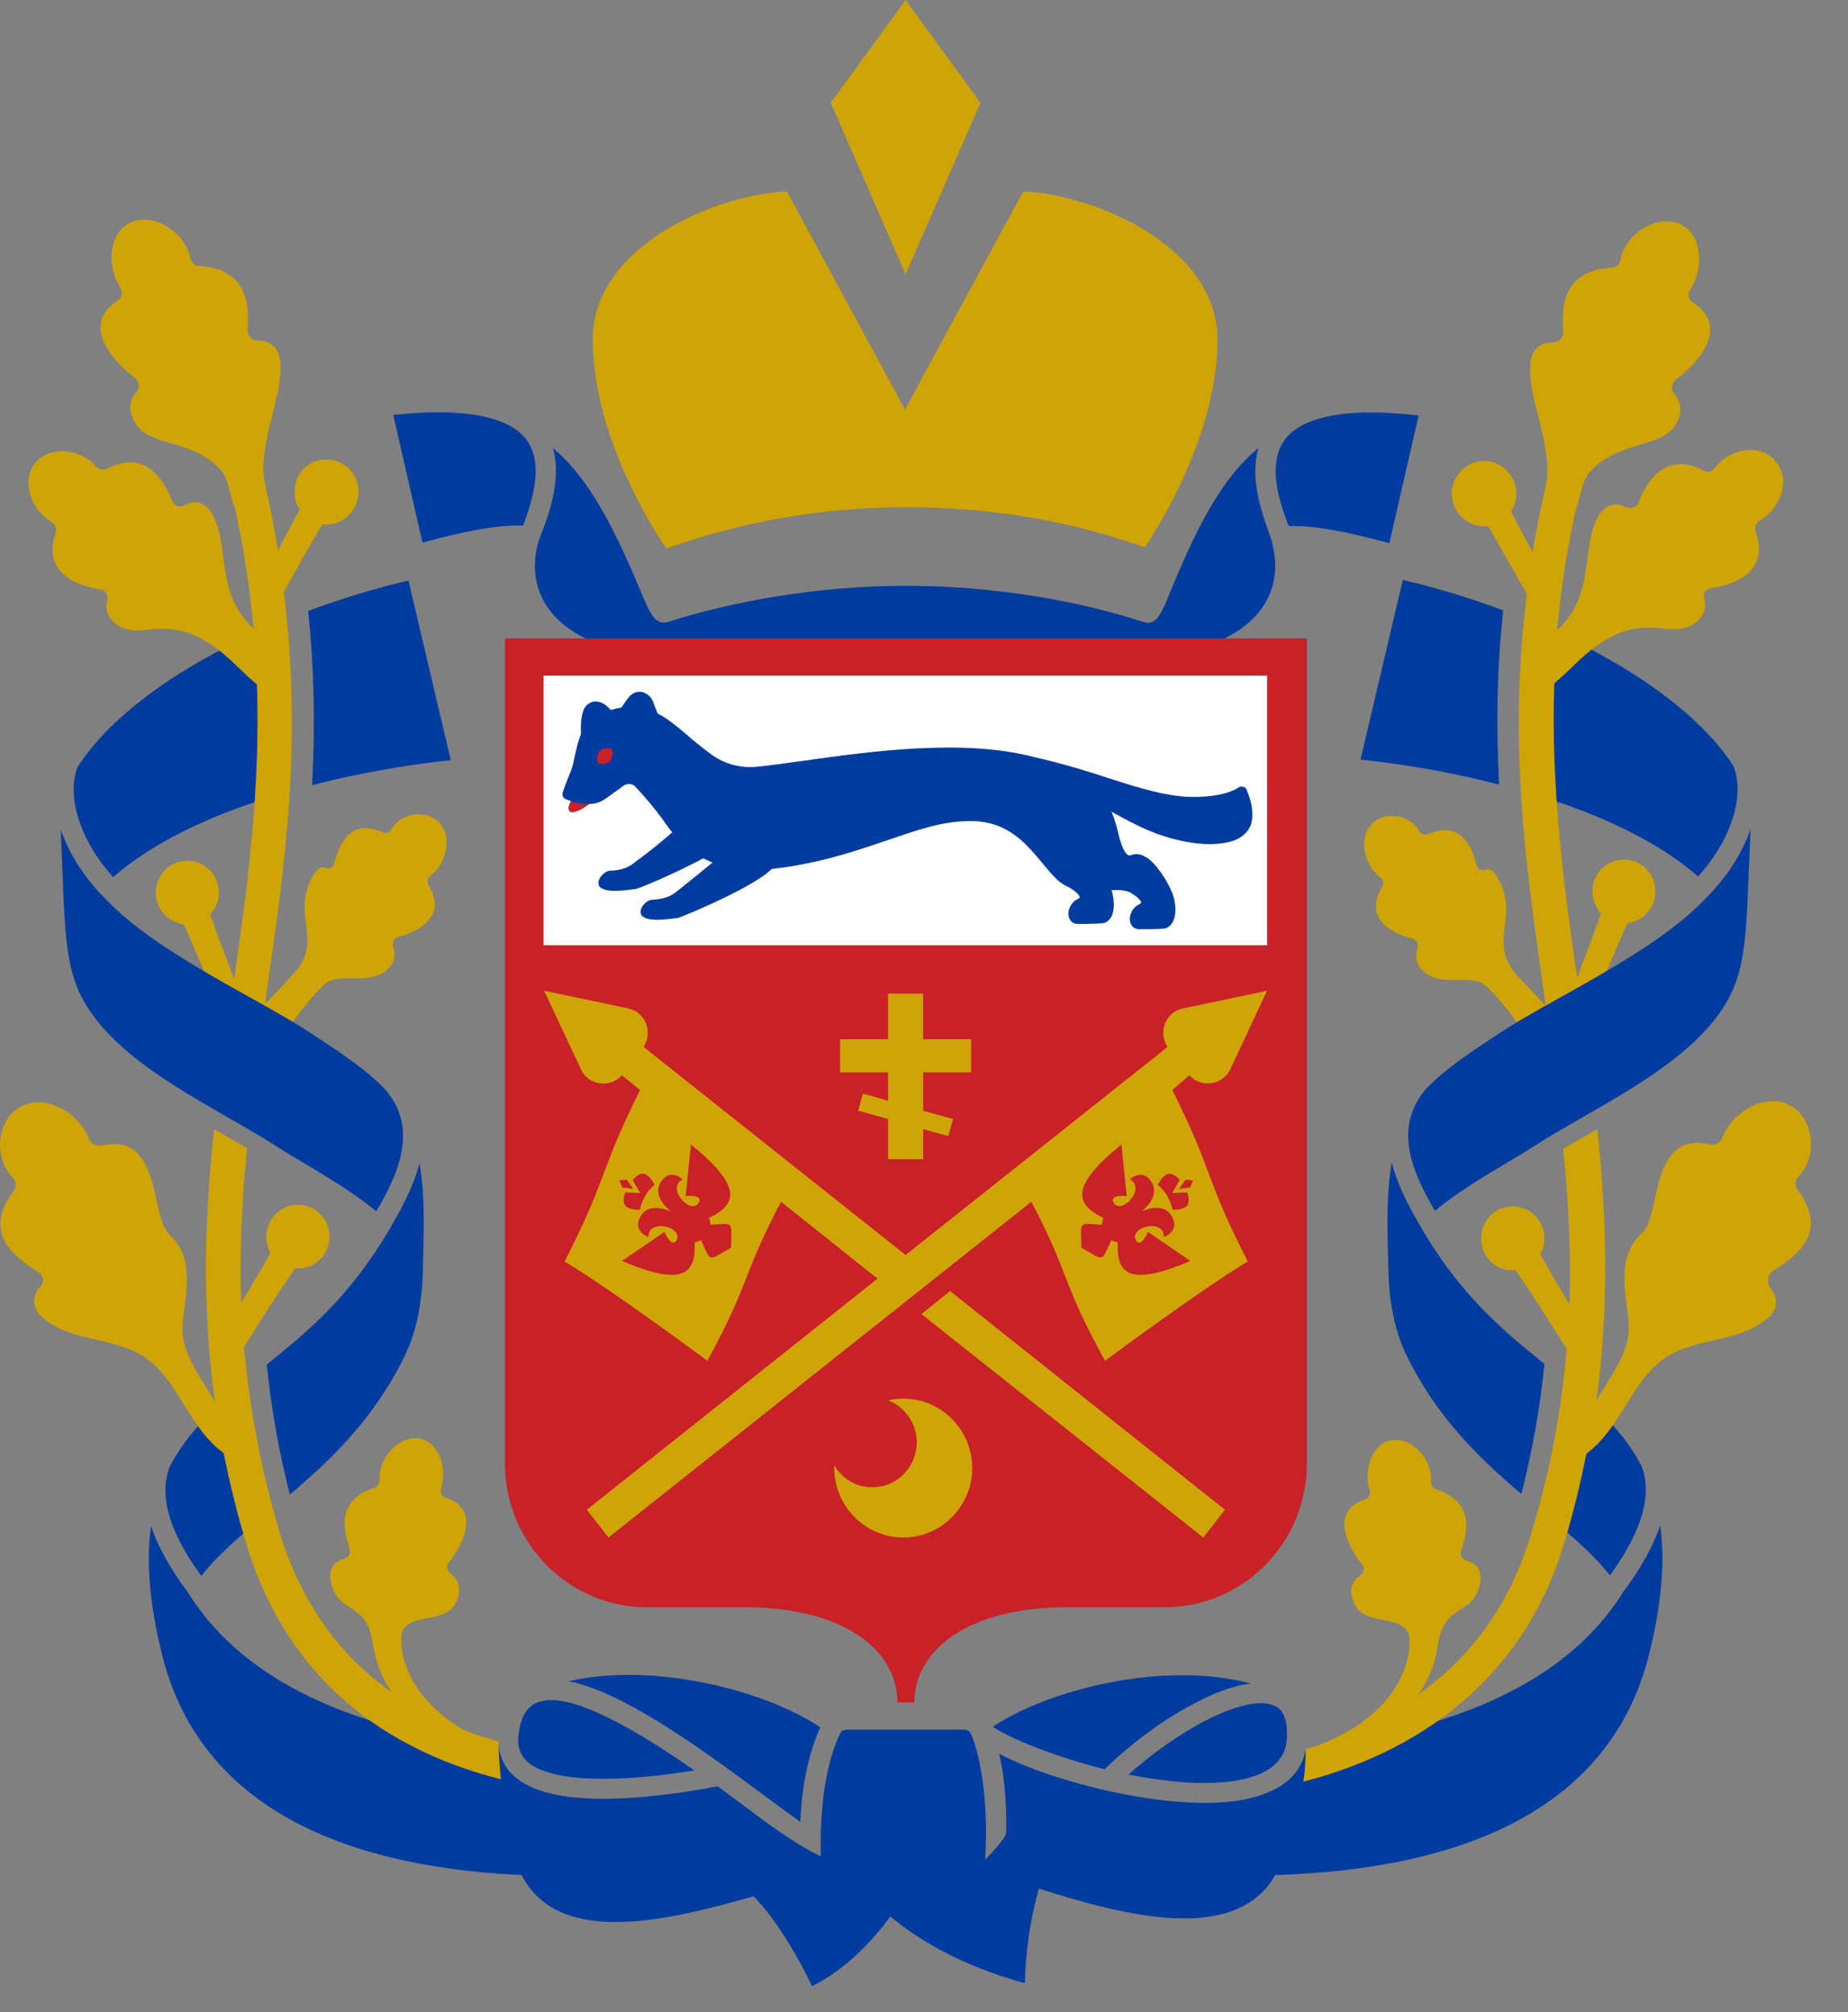 <svg width="45" height="49" viewBox="0 0 45 49" fill="none" xmlns="http://www.w3.org/2000/svg">
<rect x="0" y="0" width="45" height="49" fill="#808080" stroke="none"/>
<path d="M10.215 28.327C10.36 29.18 10.32 29.997 10.294 31.026C10.277 31.656 10.16 32.386 9.867 32.994C9.126 34.531 8.064 35.544 7.058 36.396C6.789 35.342 6.605 34.297 6.496 33.228C7.379 32.513 8.515 31.627 9.539 29.839C9.538 29.839 9.538 29.838 9.537 29.838C9.872 29.277 10.098 28.778 10.215 28.327Z" fill="#003CA0"/>
<path d="M2.756 21.36C1.971 20.496 1.601 19.408 1.894 18.67C2.748 17.346 4.506 16.152 6.54 15.267C6.663 16.566 6.597 19.404 6.593 19.405C5.155 19.855 3.746 20.489 2.756 21.36Z" fill="#003CA0"/>
<path d="M4.601 38.813C4.6 38.815 4.6 38.816 4.599 38.817C6.002 41.027 8.701 42.071 11.768 42.507C11.83 42.862 11.9 43.269 11.976 43.712C12.081 44.325 12.392 45.655 13.051 45.676C8.395 45.53 4.872 44.015 3.946 40.294C3.625 39.003 3.562 37.989 3.678 37.16C3.846 37.668 4.152 38.218 4.601 38.813Z" fill="#003CA0"/>
<path d="M4.901 38.377C4.119 37.302 3.866 36.428 4.129 35.722C4.487 35.031 5.006 34.494 5.581 33.989C5.718 35.033 5.926 36.059 6.213 37.101C5.709 37.524 5.253 37.931 4.901 38.377Z" fill="#003CA0"/>
<path d="M7.503 14.877C8.304 14.579 9.13 14.328 9.946 14.136L10.977 18.512C10.084 18.604 8.867 18.794 7.6 19.119C7.68 17.63 7.648 16.238 7.503 14.877Z" fill="#003CA0"/>
<path d="M33.89 28.313C33.745 29.166 33.784 29.983 33.811 31.012C33.827 31.642 33.944 32.371 34.238 32.98C34.979 34.516 36.041 35.529 37.046 36.382C37.315 35.327 37.5 34.283 37.609 33.214C36.726 32.498 35.589 31.613 34.566 29.825C34.566 29.824 34.567 29.824 34.567 29.824C34.233 29.263 34.007 28.764 33.89 28.313Z" fill="#003CA0"/>
<path d="M41.349 21.345C42.134 20.482 42.504 19.394 42.212 18.656C41.357 17.332 39.599 16.137 37.565 15.252C37.443 16.552 37.508 19.389 37.512 19.391C38.951 19.841 40.359 20.475 41.349 21.345Z" fill="#003CA0"/>
<path d="M39.503 38.799C39.504 38.8 39.505 38.801 39.506 38.802C38.102 41.012 35.403 42.056 32.336 42.492C32.274 42.847 32.205 43.255 32.129 43.697C32.023 44.31 31.712 45.641 31.054 45.661C35.71 45.516 39.233 44.001 40.158 40.279C40.479 38.989 40.543 37.974 40.426 37.145C40.259 37.654 39.952 38.203 39.503 38.799Z" fill="#003CA0"/>
<path d="M39.203 38.363C39.986 37.288 40.239 36.414 39.976 35.708C39.617 35.017 39.099 34.48 38.524 33.974C38.387 35.018 38.178 36.045 37.891 37.087C38.396 37.51 38.852 37.917 39.203 38.363Z" fill="#003CA0"/>
<path d="M36.603 14.863C35.802 14.564 34.976 14.314 34.16 14.121L33.129 18.497C34.022 18.589 35.239 18.78 36.505 19.105C36.426 17.615 36.457 16.224 36.603 14.863Z" fill="#003CA0"/>
<path d="M30.641 10.912C29.73 11.66 29.117 12.884 28.433 14.568C28.248 15.014 28.12 15.245 27.835 15.144C26.254 14.626 24.189 14.266 22.053 14.266C19.916 14.266 17.851 14.64 16.27 15.144C15.985 15.23 15.857 15 15.672 14.568C14.974 12.884 14.361 11.66 13.464 10.912C13.735 11.876 13.165 12.97 13.094 13.244C12.667 14.986 14.305 15.964 16.256 15.964C16.413 15.964 27.678 15.964 27.821 15.964C29.786 15.964 31.41 14.971 30.983 13.244C30.94 12.97 30.37 11.876 30.641 10.912Z" fill="#003CA0"/>
<path d="M31.182 10.883C30.912 11.444 31.154 12.236 31.382 12.812C31.795 12.797 32.478 12.855 33.831 13.229L34.544 10.12C31.866 9.803 31.325 10.566 31.182 10.883Z" fill="#003CA0"/>
<path d="M12.923 10.883C12.781 10.566 12.239 9.817 9.576 10.105L10.288 13.215C11.641 12.84 12.325 12.783 12.738 12.797C12.952 12.236 13.194 11.444 12.923 10.883Z" fill="#003CA0"/>
<path d="M18.62 43.732C18.948 43.977 19.261 44.207 19.489 44.366C19.532 43.2 19.802 42.451 19.973 42.062C18.634 41.17 15.943 40.465 13.849 40.94C15.131 41.199 16.883 42.437 18.62 43.732Z" fill="#003CA0"/>
<path d="M30.328 43.315C31.012 43.142 31.354 42.797 31.339 42.221C31.339 41.66 31.097 41.559 31.012 41.53C30.314 41.242 28.662 42.149 27.48 43.214C28.505 43.416 29.545 43.502 30.328 43.315Z" fill="#003CA0"/>
<path d="M16.91 43.114C15.685 42.264 14.275 41.401 13.421 41.401C13.278 41.401 13.165 41.429 13.051 41.472C12.809 41.588 12.666 41.847 12.623 42.279C12.595 42.538 12.666 42.739 12.837 42.898C13.378 43.373 14.845 43.445 16.91 43.114Z" fill="#003CA0"/>
<path d="M26.895 43.085C27.536 42.466 28.319 41.876 29.074 41.487C29.473 41.271 29.972 41.055 30.456 40.997C28.348 40.436 25.571 41.127 24.175 42.048C24.559 42.322 25.656 42.768 26.895 43.085Z" fill="#003CA0"/>
<path d="M31.794 42.595C31.709 43.085 31.381 43.56 30.441 43.79C28.818 44.193 25.77 43.459 24.331 42.71C24.431 43.142 24.516 43.747 24.502 44.625C24.502 44.769 23.989 45.287 23.989 45.287C24.103 43.473 23.733 42.379 23.633 42.206C23.619 42.192 23.605 42.163 23.591 42.149C23.548 42.135 23.519 42.12 23.477 42.12C22.522 42.12 21.027 42.12 20.628 42.12C20.585 42.12 20.528 42.135 20.486 42.163C20.315 42.48 19.944 43.401 19.987 45.201C19.987 45.201 19.531 45.014 18.663 44.38C18.406 44.193 17.794 43.732 17.48 43.502C15.686 43.833 13.393 44.063 12.51 43.243C12.282 43.041 12.168 42.782 12.139 42.48C8.906 42.091 8.465 45.402 12.695 45.647C13.606 47.461 16.355 46.741 18.349 46.179C19.133 46.971 19.773 48.368 19.773 48.368C20.585 47.965 21.212 47.302 21.682 46.669C22.295 47.187 23.334 47.849 24.958 48.296C24.958 48.296 24.958 47.144 25.3 45.992C27.351 46.64 30.071 47.374 31.054 45.661C35.426 45.46 31.794 42.609 31.794 42.595Z" fill="#003CA0"/>
<path fill-rule="evenodd" clip-rule="evenodd" d="M22.096 12.351C24.161 12.351 26.113 12.697 27.879 13.33C28.42 12.51 29.645 10.394 29.645 8.263C29.645 5.974 26.597 4.722 24.916 4.664C24.916 4.664 22.039 9.962 22.039 9.976L19.162 4.664C17.482 4.722 14.434 5.974 14.434 8.263C14.434 10.422 15.687 12.567 16.228 13.359C18.023 12.711 20.003 12.351 22.096 12.351Z" fill="#CFA406"/>
<path fill-rule="evenodd" clip-rule="evenodd" d="M23.875 2.505L22.052 0L20.229 2.505L22.052 6.679L23.875 2.505Z" fill="#CFA406"/>
<path fill-rule="evenodd" clip-rule="evenodd" d="M31.808 15.547H12.296V35.642C12.296 37.571 13.848 39.14 15.757 39.14H18.135C20.542 39.14 21.853 40.177 21.853 41.458H22.266C22.266 40.177 23.576 39.14 25.983 39.14H28.362C30.27 39.14 31.823 37.571 31.823 35.642V15.547H31.808Z" fill="#C82128"/>
<path fill-rule="evenodd" clip-rule="evenodd" d="M13.236 16.454H30.855V23.018H13.236V16.454Z" fill="white"/>
<path d="M14.503 19.29C14.475 19.232 14.418 19.203 14.347 19.218L14.09 19.261C14.048 19.275 14.019 19.29 13.991 19.333C13.82 19.635 13.82 19.707 13.877 19.765C13.919 19.808 14.176 19.765 14.475 19.462C14.532 19.419 14.546 19.347 14.503 19.29Z" fill="#C82128"/>
<path d="M30.356 19.232C30.342 19.189 30.299 19.16 30.256 19.16C30.214 19.146 30.171 19.16 30.142 19.189C30.142 19.189 29.801 19.433 28.932 19.405C28.348 19.376 27.735 19.189 27.023 18.959C26.496 18.786 25.898 18.599 25.2 18.44C23.463 17.98 21.212 18.296 19.56 18.527C19.133 18.584 18.748 18.642 18.435 18.671C18.022 18.714 17.623 18.599 17.296 18.354C17.068 18.181 16.883 18.037 16.726 17.893C16.455 17.663 16.241 17.49 16.014 17.375C15.985 17.303 15.957 17.231 15.928 17.159C15.871 16.943 15.729 16.886 15.658 16.857C15.544 16.828 15.43 16.857 15.344 16.943C15.273 17.015 15.202 17.13 15.131 17.231C15.045 17.245 14.974 17.26 14.874 17.289C14.86 17.274 14.832 17.245 14.817 17.231C14.661 17.073 14.518 17.073 14.447 17.087C14.333 17.116 14.248 17.188 14.205 17.303C14.148 17.461 14.134 17.706 14.148 17.879C14.077 18.037 14.048 18.195 14.005 18.368C13.977 18.512 13.948 18.656 13.892 18.8C13.778 19.074 13.706 19.275 13.706 19.29C13.678 19.361 13.706 19.433 13.778 19.462C13.792 19.462 13.977 19.563 14.248 19.578C14.575 19.592 14.675 19.506 14.945 19.304C15.017 19.261 15.088 19.203 15.188 19.131C15.273 19.074 15.401 19.074 15.472 19.16C15.601 19.29 15.786 19.506 15.971 19.736C16.014 19.793 16.056 19.851 16.113 19.923C16.199 20.038 16.27 20.153 16.37 20.268C16.142 20.47 15.829 20.729 15.472 20.988C15.316 21.118 15.159 21.19 14.86 21.204C14.746 21.204 14.604 21.334 14.575 21.463C14.561 21.535 14.589 21.607 14.661 21.636C14.732 21.679 14.86 21.694 14.974 21.694C15.145 21.694 15.344 21.665 15.472 21.65C15.572 21.636 16.455 21.262 17.125 20.902C17.196 20.931 17.267 20.974 17.352 21.003C17.125 21.19 16.826 21.434 16.498 21.694C16.341 21.823 16.185 21.895 15.886 21.91C15.771 21.91 15.629 22.039 15.601 22.169C15.586 22.241 15.615 22.312 15.686 22.341C15.757 22.384 15.886 22.399 15.999 22.399C16.17 22.399 16.37 22.37 16.498 22.356C16.626 22.327 18.378 21.593 18.791 21.161C18.905 21.146 19.019 21.132 19.133 21.118C20.172 20.959 20.942 20.686 21.625 20.456C22.309 20.225 22.893 20.009 23.562 19.995C24.503 19.966 24.958 20.513 25.357 20.988C25.5 21.161 25.628 21.319 25.77 21.449C25.841 21.506 25.927 21.564 25.998 21.593L26.055 21.622C26.197 21.708 26.268 21.78 26.297 21.852C26.283 21.866 26.268 21.881 26.24 21.895C26.083 21.967 25.984 22.169 26.026 22.327C26.055 22.442 26.14 22.5 26.254 22.5C26.311 22.5 26.625 22.5 26.824 22.485C26.924 22.485 26.995 22.428 27.052 22.341C27.151 22.169 27.137 21.895 27.066 21.679C27.265 21.665 27.436 21.679 27.55 21.751C27.693 21.837 27.764 21.91 27.792 21.981C27.778 21.996 27.764 22.01 27.735 22.025C27.579 22.097 27.479 22.298 27.522 22.456C27.55 22.572 27.636 22.629 27.75 22.629C27.807 22.629 28.12 22.629 28.319 22.615C28.419 22.615 28.49 22.557 28.547 22.471C28.661 22.284 28.633 21.967 28.547 21.751C28.419 21.434 28.148 21.017 27.906 20.873C27.75 20.787 27.678 20.787 27.565 20.815L27.522 20.83C27.351 20.859 27.237 20.326 27.194 20.139C27.166 20.038 27.123 19.909 27.066 19.765C27.237 19.865 27.479 19.995 27.778 20.139C28.262 20.369 28.903 20.556 29.459 20.556C29.672 20.556 29.872 20.527 30.043 20.47C30.242 20.398 30.385 20.268 30.456 20.096C30.584 19.721 30.37 19.275 30.356 19.232Z" fill="#003CA0"/>
<path fill-rule="evenodd" clip-rule="evenodd" d="M14.846 18.541C14.76 18.627 14.618 18.598 14.547 18.584C14.547 18.526 14.518 18.368 14.604 18.282C14.689 18.195 14.831 18.224 14.903 18.238C14.917 18.325 14.931 18.454 14.846 18.541Z" fill="#C82128"/>
<path d="M33.604 21.363C33.675 21.406 33.703 21.521 33.661 21.593C33.148 22.413 34.017 22.773 34.401 22.86C34.501 22.888 34.544 22.989 34.515 23.104C34.458 23.277 34.458 23.522 34.729 23.709C35.199 24.026 35.826 23.709 36.167 23.997C36.431 24.214 36.839 24.748 37.189 25.239C37.688 24.95 38.269 24.634 38.86 24.294C39.13 23.63 39.432 22.914 39.628 22.485C39.7 22.471 39.771 22.456 39.828 22.428C40.227 22.269 40.412 21.809 40.255 21.42C40.099 21.017 39.642 20.83 39.258 20.988C38.859 21.147 38.674 21.607 38.831 21.996C38.873 22.082 38.916 22.169 38.987 22.241C38.845 22.658 38.617 23.248 38.403 23.81C38.076 21.535 37.763 19.203 37.848 16.641C37.976 16.526 38.133 16.396 38.318 16.209C39.828 14.712 40.511 15.561 41.152 15.245C41.523 15.057 41.551 14.784 41.494 14.582C41.466 14.453 41.537 14.338 41.665 14.323C42.164 14.251 43.118 13.963 42.748 12.941C42.719 12.841 42.762 12.74 42.847 12.682C43.346 12.394 43.63 11.689 43.232 11.228C42.847 10.768 42.092 10.94 41.751 11.401C41.694 11.488 41.58 11.516 41.48 11.459C40.54 10.955 40.07 11.775 39.899 12.236C39.856 12.351 39.714 12.409 39.6 12.351C39.429 12.265 39.144 12.207 38.93 12.553C38.475 13.33 38.873 14.467 37.919 15.345C38.005 14.395 38.147 13.416 38.375 12.394L38.389 12.38C38.475 12.092 38.532 11.732 38.674 11.545C39.301 10.753 40.383 10.912 40.754 10.408C41.024 10.034 40.91 9.76 40.768 9.587C40.682 9.487 40.697 9.328 40.811 9.242C41.252 8.925 42.206 7.989 41.195 7.342C41.095 7.284 41.095 7.14 41.167 7.039C41.508 6.507 41.452 5.614 40.825 5.427C40.283 5.254 39.571 5.715 39.458 6.334C39.429 6.449 39.343 6.521 39.23 6.521C38.076 6.593 38.019 7.428 38.062 8.076C38.076 8.22 37.962 8.335 37.82 8.335C37.606 8.335 37.292 8.421 37.264 8.882C37.221 9.659 37.62 10.379 37.677 11.344C37.691 11.488 37.663 11.675 37.634 11.862C37.506 12.409 37.406 12.927 37.321 13.445C37.136 13.114 36.951 12.769 36.794 12.452C36.808 12.423 36.837 12.38 36.851 12.351C37.036 11.963 36.865 11.488 36.467 11.3C36.082 11.113 35.612 11.286 35.427 11.689C35.242 12.078 35.412 12.553 35.811 12.74C35.954 12.812 36.096 12.826 36.239 12.812C36.523 13.301 36.851 13.891 37.179 14.467C36.723 18.138 37.15 21.06 37.592 24.155C37.606 24.27 37.62 24.386 37.634 24.486C37.464 24.314 37.136 23.954 36.965 23.781C36.267 23.032 36.865 22.442 36.609 21.694C36.495 21.363 36.324 21.103 36.182 21.175C36.082 21.218 35.982 21.175 35.954 21.06C35.826 20.585 35.569 19.981 34.772 20.312C34.7 20.34 34.615 20.326 34.572 20.254C34.33 19.837 33.732 19.736 33.419 20.052C33.048 20.412 33.233 21.075 33.604 21.363Z" fill="#CFA406"/>
<path d="M43.787 28.661C44.271 28.171 44.171 27.279 43.644 26.948C43.018 26.559 42.177 27.077 41.935 27.71C41.892 27.826 41.764 27.898 41.636 27.869C40.155 27.523 40.454 29.625 39.984 30.028C39.186 30.748 39.77 31.943 39.642 32.576C39.528 33.152 39.115 33.684 38.873 34.102C39.197 31.745 39.117 29.578 38.895 27.496C38.614 27.659 38.335 27.818 38.066 27.974C38.189 29.222 38.257 30.499 38.218 31.77C37.947 31.309 37.691 30.877 37.506 30.546C37.548 30.474 37.577 30.402 37.591 30.316C37.677 29.899 37.42 29.481 36.993 29.395C36.58 29.308 36.167 29.567 36.081 29.999C35.996 30.417 36.252 30.834 36.68 30.921C36.751 30.935 36.836 30.935 36.907 30.935C37.249 31.424 37.719 32.159 38.147 32.85C38.033 34.26 37.776 35.729 37.292 37.326C36.794 39.011 35.868 40.321 34.543 41.256C34.785 40.925 34.942 40.536 35.013 40.062C35.17 38.996 35.882 39.385 36.039 38.55C36.11 38.19 35.882 38.046 35.711 38.003C35.597 37.974 35.54 37.859 35.583 37.744C35.754 37.255 35.882 36.578 34.985 36.276C34.899 36.247 34.842 36.16 34.842 36.074C34.885 35.556 34.415 35.038 33.959 35.066C33.432 35.081 33.19 35.772 33.347 36.276C33.375 36.362 33.347 36.477 33.261 36.506C32.321 36.794 32.877 37.744 33.162 38.089C33.233 38.176 33.219 38.305 33.119 38.363C32.977 38.464 32.82 38.665 32.962 39.011C33.19 39.615 34.059 39.299 34.287 39.759C34.372 39.932 34.429 41.227 32.82 42.163C32.421 42.394 32.093 42.509 31.794 42.595C31.794 42.739 31.794 43.013 31.737 43.387C34.928 42.566 37.206 40.565 38.09 37.571C38.318 36.823 38.488 36.103 38.631 35.398C39.471 34.779 39.713 33.656 40.511 33.094C41.266 32.562 42.291 32.706 42.989 32.144C43.388 31.828 43.245 31.525 43.089 31.338C43.018 31.194 43.046 31.021 43.188 30.935C43.801 30.561 44.527 29.971 43.772 28.977C43.701 28.877 43.701 28.761 43.787 28.661Z" fill="#CFA406"/>
<path d="M12.14 42.408C11.841 42.322 11.556 42.235 11.271 42.12C9.676 41.17 9.718 39.874 9.804 39.716C10.032 39.255 10.9 39.572 11.128 38.968C11.257 38.608 11.114 38.421 10.972 38.32C10.886 38.262 10.858 38.133 10.929 38.046C11.214 37.701 11.769 36.751 10.829 36.463C10.744 36.434 10.715 36.319 10.744 36.233C10.9 35.729 10.672 35.052 10.131 35.023C9.676 35.009 9.206 35.527 9.248 36.031C9.248 36.132 9.191 36.204 9.106 36.233C8.209 36.535 8.351 37.211 8.508 37.701C8.55 37.816 8.493 37.931 8.379 37.96C8.209 38.003 7.981 38.147 8.052 38.507C8.223 39.342 8.921 38.953 9.077 40.018C9.149 40.493 9.305 40.882 9.547 41.213C8.223 40.292 7.311 38.968 6.799 37.283C6.328 35.7 6.072 34.217 5.944 32.806C6.371 32.101 6.841 31.381 7.183 30.892C7.254 30.892 7.34 30.892 7.411 30.878C7.824 30.791 8.095 30.374 8.009 29.956C7.924 29.539 7.511 29.265 7.098 29.352C6.685 29.438 6.414 29.855 6.499 30.273C6.514 30.359 6.542 30.431 6.585 30.503C6.4 30.849 6.143 31.281 5.873 31.727C5.825 30.469 5.894 29.198 6.017 27.962C5.756 27.81 5.486 27.656 5.213 27.498C4.989 29.588 4.906 31.763 5.232 34.131C4.99 33.699 4.577 33.181 4.463 32.605C4.334 31.971 4.918 30.777 4.121 30.057C3.651 29.64 3.95 27.552 2.469 27.898C2.341 27.927 2.212 27.84 2.17 27.739C1.928 27.106 1.087 26.588 0.461 26.976C-0.081 27.308 -0.166 28.186 0.318 28.689C0.404 28.776 0.404 28.905 0.332 29.006C-0.423 29.999 0.304 30.59 0.916 30.964C1.059 31.05 1.087 31.209 0.987 31.324C0.831 31.497 0.688 31.813 1.087 32.13C1.785 32.691 2.811 32.547 3.565 33.08C4.363 33.656 4.605 34.779 5.445 35.383C5.588 36.089 5.759 36.808 5.987 37.557C6.87 40.551 9.006 42.523 12.197 43.329C12.154 42.912 12.14 42.581 12.14 42.408Z" fill="#CFA406"/>
<path d="M1.258 12.711C1.343 12.768 1.386 12.869 1.358 12.97C1.002 13.992 1.956 14.28 2.44 14.352C2.568 14.366 2.64 14.496 2.611 14.611C2.568 14.812 2.583 15.086 2.953 15.273C3.594 15.59 4.277 14.741 5.787 16.238C5.972 16.41 6.115 16.554 6.257 16.669C6.343 19.217 6.029 21.564 5.702 23.838C5.488 23.277 5.26 22.687 5.118 22.269C5.175 22.197 5.232 22.125 5.274 22.024C5.431 21.621 5.246 21.175 4.847 21.017C4.448 20.858 4.007 21.046 3.85 21.449C3.693 21.852 3.879 22.298 4.277 22.456C4.349 22.485 4.42 22.5 4.477 22.514C4.67 22.934 4.963 23.632 5.23 24.285C5.813 24.621 6.389 24.934 6.884 25.221C7.238 24.723 7.656 24.174 7.924 23.953C8.265 23.68 8.892 23.982 9.362 23.666C9.633 23.478 9.633 23.234 9.576 23.061C9.547 22.96 9.59 22.845 9.69 22.816C10.074 22.73 10.943 22.356 10.43 21.549C10.388 21.477 10.416 21.362 10.487 21.319C10.858 21.046 11.043 20.369 10.672 20.009C10.359 19.707 9.761 19.793 9.519 20.211C9.476 20.283 9.391 20.311 9.319 20.268C8.536 19.923 8.28 20.527 8.137 21.017C8.109 21.132 8.009 21.175 7.909 21.132C7.767 21.06 7.582 21.305 7.482 21.65C7.226 22.399 7.838 22.989 7.126 23.738C6.955 23.925 6.628 24.27 6.457 24.443C6.471 24.328 6.485 24.227 6.499 24.112C6.941 21.031 7.368 18.095 6.912 14.424C7.226 13.848 7.553 13.258 7.852 12.768C7.995 12.783 8.137 12.768 8.28 12.697C8.664 12.509 8.835 12.049 8.664 11.646C8.479 11.257 8.023 11.084 7.625 11.257C7.226 11.43 7.069 11.905 7.24 12.308C7.254 12.337 7.283 12.38 7.297 12.409C7.14 12.711 6.941 13.056 6.77 13.402C6.684 12.884 6.585 12.351 6.457 11.818C6.428 11.631 6.4 11.459 6.414 11.3C6.471 10.336 6.87 9.616 6.827 8.839C6.798 8.378 6.485 8.292 6.271 8.292C6.129 8.292 6.029 8.176 6.029 8.032C6.072 7.399 6.015 6.55 4.861 6.478C4.747 6.478 4.648 6.391 4.634 6.291C4.52 5.672 3.793 5.211 3.266 5.384C2.64 5.585 2.583 6.463 2.924 6.996C2.981 7.097 2.981 7.241 2.896 7.298C1.885 7.932 2.839 8.867 3.28 9.198C3.394 9.285 3.409 9.443 3.323 9.544C3.181 9.717 3.067 9.99 3.337 10.364C3.708 10.883 4.79 10.71 5.417 11.502C5.559 11.689 5.602 12.049 5.702 12.337C5.702 12.351 5.716 12.351 5.716 12.351C5.944 13.373 6.086 14.352 6.172 15.302C5.217 14.424 5.616 13.287 5.161 12.509C4.947 12.149 4.662 12.207 4.491 12.308C4.377 12.365 4.235 12.322 4.192 12.193C4.007 11.732 3.551 10.912 2.611 11.415C2.526 11.459 2.412 11.444 2.34 11.358C2.013 10.969 1.272 10.811 0.873 11.257C0.489 11.718 0.76 12.423 1.258 12.711Z" fill="#CFA406"/>
<path d="M41.526 21.885C40.272 23.218 37.732 24.341 36.488 25.176C35.934 25.547 35.234 25.982 34.715 26.526C34.015 27.368 34.243 28.311 34.942 29.485C35.703 28.856 36.665 28.355 37.334 27.925C38.711 27.039 40.678 26.167 41.722 24.867C42.575 23.804 42.506 22.947 42.622 20.298C42.624 20.263 42.626 20.227 42.628 20.192C42.42 20.783 42.041 21.378 41.526 21.885Z" fill="#003CA0"/>
<path d="M2.579 21.899C3.834 23.232 6.374 24.355 7.618 25.19C8.171 25.562 8.871 25.995 9.391 26.541C10.09 27.382 9.862 28.325 9.164 29.5C8.402 28.869 7.44 28.369 6.771 27.939C5.394 27.053 3.427 26.181 2.384 24.881C1.53 23.818 1.599 22.961 1.483 20.312C1.482 20.277 1.479 20.241 1.478 20.206C1.685 20.797 2.064 21.392 2.579 21.899Z" fill="#003CA0"/>
<path d="M28.397 28.604C28.289 28.67 28.219 28.799 28.194 28.852C28.28 28.924 28.358 29.015 28.422 29.122C28.486 29.231 28.529 29.346 28.551 29.458C28.608 29.462 28.755 29.461 28.865 29.395C28.981 29.325 28.952 29.128 28.903 29.038C28.903 29.038 28.544 29.052 28.544 29.052C28.544 29.052 28.726 28.739 28.726 28.739C28.671 28.653 28.514 28.534 28.397 28.604ZM28.868 28.728L28.712 28.951L28.98 28.917L29.052 28.745L28.868 28.728ZM28.985 30.706L27.953 29.999C27.953 29.999 27.781 30.409 27.661 30.206C27.472 29.888 28.348 29.652 28.343 30.124C28.343 30.124 28.732 29.989 28.541 29.631C28.328 29.232 27.787 29.506 27.787 29.506C27.787 29.506 28.282 29.153 28.035 28.776C27.813 28.436 27.511 28.718 27.511 28.718C27.925 28.938 27.305 29.605 27.117 29.287C26.997 29.084 27.436 29.125 27.436 29.125L27.308 27.872C26.05 28.891 26.179 29.329 26.866 29.656C26.849 29.721 26.838 29.777 26.832 29.825C26.235 29.784 26.326 29.733 26.332 30.385C26.898 30.7 26.811 30.757 27.057 30.205C27.101 30.223 27.155 30.24 27.22 30.255C27.18 31.021 27.501 31.343 28.985 30.706ZM17.301 29.825C17.295 29.777 17.284 29.721 17.267 29.656C17.954 29.329 18.082 28.891 16.825 27.872L16.697 29.125C16.697 29.125 17.136 29.084 17.016 29.287C16.827 29.605 16.208 28.938 16.621 28.718C16.621 28.718 16.32 28.436 16.098 28.776C15.851 29.153 16.346 29.506 16.346 29.506C16.346 29.506 15.804 29.232 15.592 29.631C15.4 29.989 15.789 30.124 15.789 30.124C15.785 29.652 16.66 29.888 16.472 30.206C16.352 30.409 16.18 29.999 16.18 29.999L15.148 30.706C16.631 31.343 16.953 31.021 16.913 30.255C16.977 30.24 17.031 30.223 17.075 30.205C17.322 30.757 17.235 30.7 17.8 30.385C17.807 29.733 17.898 29.784 17.301 29.825ZM15.081 28.745L15.152 28.917L15.42 28.951L15.264 28.728L15.081 28.745ZM15.407 28.739C15.407 28.739 15.588 29.052 15.588 29.052C15.588 29.052 15.23 29.038 15.23 29.038C15.181 29.128 15.151 29.325 15.268 29.395C15.377 29.461 15.525 29.462 15.582 29.458C15.604 29.346 15.646 29.231 15.711 29.122C15.774 29.015 15.852 28.924 15.938 28.852C15.914 28.799 15.844 28.67 15.735 28.604C15.619 28.534 15.461 28.653 15.407 28.739ZM28.547 26.545C29.572 28.589 29.302 28.603 30.384 30.719C29.273 31.381 26.909 33.138 26.909 33.138C25.826 31.18 26.083 31.108 25.114 29.265L14.817 37.442L14.29 36.765L21.368 31.137L19.018 29.265C18.05 31.108 18.292 31.18 17.224 33.138C17.224 33.138 14.859 31.381 13.748 30.719C14.831 28.603 14.56 28.603 15.586 26.545L15.144 26.185C14.859 26.501 14.332 26.444 14.147 26.041L13.25 24.126L15.301 24.558C15.714 24.645 15.913 25.134 15.671 25.494L22.052 30.561L28.433 25.494C28.191 25.148 28.376 24.645 28.803 24.558L30.854 24.126L29.957 26.041C29.772 26.43 29.245 26.501 28.96 26.185L28.547 26.545ZM22.437 32L29.302 37.442L29.828 36.765L23.134 31.439L22.437 32ZM21.625 26.804L21.012 26.631L20.898 27.048L21.625 27.25V28.229H22.479V27.495L23.092 27.667L23.206 27.25L22.479 27.048V26.113H23.647V25.307H22.479V24.198H21.625V25.307H20.457V26.113H21.625V26.804ZM23.676 35.743C23.676 36.679 22.921 37.442 21.995 37.442C21.069 37.442 20.314 36.679 20.314 35.743C20.314 35.729 20.314 35.7 20.314 35.685C20.5 36.002 20.841 36.218 21.24 36.218C21.838 36.218 22.323 35.729 22.323 35.124C22.323 34.663 22.038 34.26 21.625 34.102C21.753 34.073 21.867 34.059 21.995 34.059C22.921 34.059 23.661 34.807 23.676 35.743Z" fill="#CFA406"/>
</svg>
